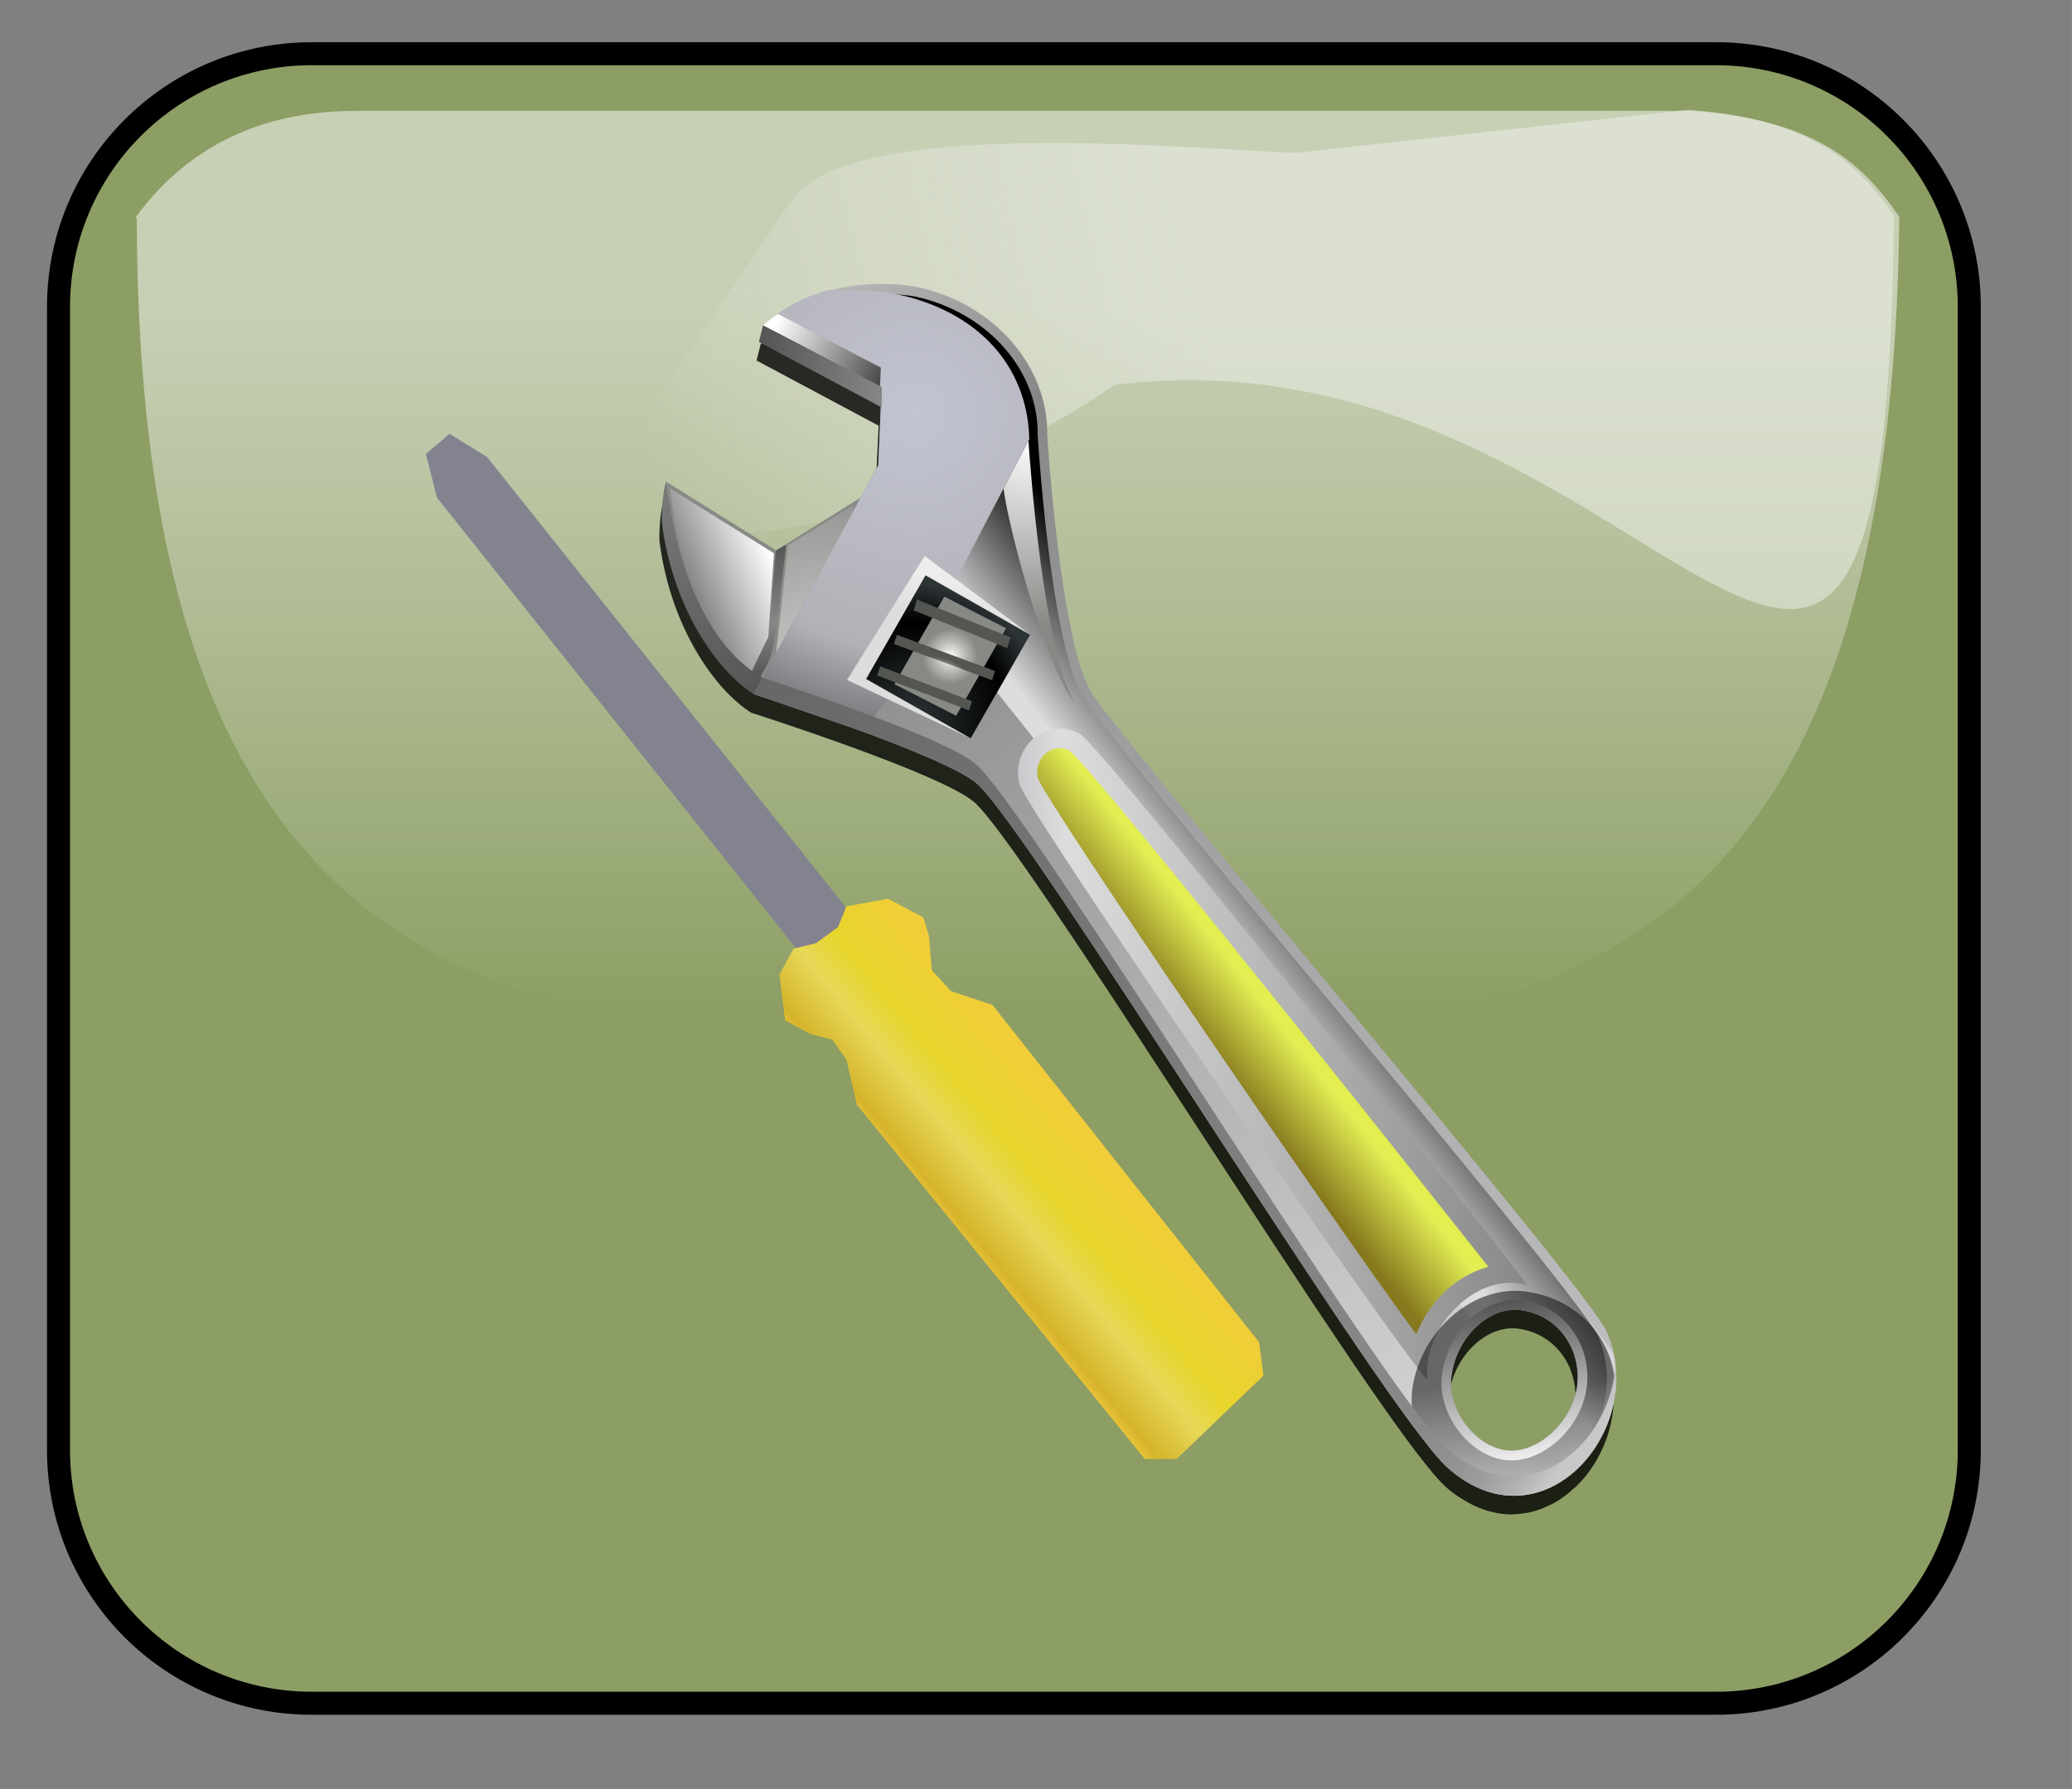 ﻿<?xml version="1.0" encoding="utf-8"?>
<!DOCTYPE svg PUBLIC "-//W3C//DTD SVG 1.1//EN" "http://www.w3.org/Graphics/SVG/1.1/DTD/svg11.dtd">
<svg xmlns="http://www.w3.org/2000/svg" xmlns:xlink="http://www.w3.org/1999/xlink" version="1.1" baseProfile="full" width="90" height="77.727" viewBox="0 0 90.00 77.73" enable-background="new 0 0 90.00 77.73" xml:space="preserve">
	<rect x="0" y="0" width="90.00" height="77.73" fill="#808080" stroke="none"/>
	<path fill="#8C9E64" fill-opacity="1" stroke-linejoin="round" stroke="#000000" stroke-opacity="1" d="M 13.54,2.334L 74.54,2.334C 80.615,2.334 85.54,7.259 85.54,13.334L 85.54,63.001C 85.54,69.076 80.615,74.001 74.54,74.001L 13.54,74.001C 7.465,74.001 2.54,69.076 2.54,63.001L 2.54,13.334C 2.54,7.259 7.465,2.334 13.54,2.334 Z "/>
	<linearGradient id="SVGID_Fill1_" gradientUnits="objectBoundingBox" x1="0.504" y1="-0.275" x2="2.054" y2="-0.275" gradientTransform="rotate(90 0.504 -0.275)">
		<stop offset="0.316" stop-color="#F0F1EC" stop-opacity="0.592"/>
		<stop offset="0.8" stop-color="#FFFFFF" stop-opacity="0"/>
	</linearGradient>
	<path fill="url(#SVGID_Fill1_)" stroke-width="0.2" stroke-linejoin="round" d="M 73.56,4.818L 15.449,4.818C 12.415,4.818 8.641,5.665 5.874,9.463L 5.94,9.463C 6.005,45.062 24.106,45.183 44.483,45.183C 64.86,45.183 82.169,44.839 82.499,9.38L 82.499,9.408C 81.049,7.341 79.138,5.218 73.56,4.818 Z "/>
	<linearGradient id="SVGID_Fill2_" gradientUnits="objectBoundingBox" x1="0.94" y1="0.437" x2="2.525" y2="0.437" gradientTransform="rotate(170.547 0.94 0.437)">
		<stop offset="0.274" stop-color="#F0F1EC" stop-opacity="0.502"/>
		<stop offset="0.563" stop-color="#FFFFFF" stop-opacity="0"/>
	</linearGradient>
	<path fill="url(#SVGID_Fill2_)" stroke-width="0.2" stroke-linejoin="round" d="M 73.33,4.771L 56.342,6.633C 53.308,6.633 37.191,4.846 34.424,8.644L 26.342,20.56C 30.701,27.566 46.02,18.475 48.392,16.725C 72.023,13.708 81.939,44.792 82.268,9.333L 82.268,9.361C 80.819,7.294 78.908,5.172 73.33,4.771 Z "/>
	<linearGradient id="SVGID_Fill3_" gradientUnits="objectBoundingBox" x1="0.384" y1="-0.054" x2="1.499" y2="-0.054" gradientTransform="rotate(135.748 0.384 -0.054)">
		<stop offset="0.391" stop-color="#83838F" stop-opacity="1"/>
		<stop offset="0.46" stop-color="#4F4F5E" stop-opacity="1"/>
		<stop offset="0.53" stop-color="#8D8D99" stop-opacity="1"/>
		<stop offset="0.614" stop-color="#AAABB9" stop-opacity="1"/>
	</linearGradient>
	<path fill="url(#SVGID_Fill3_)" stroke-width="0.2" stroke-linejoin="round" d="M 18.499,19.724L 19.525,18.849L 21.154,19.853L 37.422,40.274L 35.203,41.986L 18.978,21.619L 18.499,19.724 Z "/>
	<linearGradient id="SVGID_Fill4_" gradientUnits="objectBoundingBox" x1="0.891" y1="0.244" x2="1.815" y2="0.244" gradientTransform="rotate(136.39 0.891 0.244)">
		<stop offset="0.256" stop-color="#F5CA3F" stop-opacity="1"/>
		<stop offset="0.474" stop-color="#E7D52C" stop-opacity="1"/>
		<stop offset="0.549" stop-color="#E7D858" stop-opacity="1"/>
		<stop offset="0.651" stop-color="#D5B42B" stop-opacity="1"/>
		<stop offset="0.684" stop-color="#F5CA3F" stop-opacity="1"/>
	</linearGradient>
	<path fill="url(#SVGID_Fill4_)" stroke-width="0.2" stroke-linejoin="round" d="M 36.397,40.283L 35.447,40.977L 34.467,41.218L 33.853,42.334L 34.099,44.325L 35.202,44.928L 36.152,45.17L 36.765,46.044L 37.225,48.005L 49.729,63.39L 51.109,63.39L 54.878,59.77L 54.694,58.322L 43.109,43.661L 41.301,43.058L 40.474,42.153L 40.351,40.675L 40.106,39.86L 38.573,39.046L 36.765,39.378L 36.397,40.283 Z "/>
	<path fill="none" stroke-width="1.333" stroke-linejoin="round" stroke="#BDAA28" stroke-opacity="1" d="M 46.477,32.625C 47.555,33.567 57.523,46.028 64.646,55.036C 64.088,55.193 63.536,55.47 63.032,55.881C 62.333,56.45 61.83,57.183 61.516,57.968C 57.643,52.709 45.747,35.303 45.087,33.833C 45.068,33.754 45.055,33.676 45.051,33.599C 45.036,33.248 45.176,32.928 45.452,32.711C 45.757,32.47 46.138,32.444 46.477,32.625 Z "/>
	<path fill="#000000" fill-opacity="0.804" stroke-width="0.2" stroke-linejoin="round" d="M 65.951,57.727C 64.591,57.541 63.149,58.893 62.939,60.616C 62.765,62.04 63.938,63.629 65.297,63.814C 66.658,64.001 68.176,62.612 68.395,61.052C 68.408,60.958 68.427,60.856 68.432,60.762C 68.436,60.668 68.435,60.573 68.43,60.479C 68.417,60.199 68.359,59.929 68.27,59.664C 68.241,59.575 68.215,59.493 68.177,59.408C 67.803,58.557 67.025,57.874 65.951,57.727 Z M 39.565,13.244C 39.678,13.263 39.746,13.28 39.749,13.281C 43.079,14.001 45.426,16.719 45.383,19.706C 45.384,19.719 45.927,28.363 47.227,30.767C 48.247,32.655 68.777,56.662 69.671,58.649C 70.25,59.935 70.21,61.331 69.762,62.56C 69.475,63.338 69.028,64.038 68.458,64.588C 68.428,64.618 68.391,64.637 68.36,64.665C 68.308,64.713 68.256,64.767 68.203,64.812C 68.129,64.874 68.056,64.932 67.979,64.989C 67.838,65.094 67.69,65.193 67.539,65.28C 67.521,65.29 67.503,65.301 67.485,65.311C 67.415,65.35 67.343,65.378 67.27,65.412C 67.161,65.465 67.05,65.52 66.936,65.562L 66.898,65.57C 66.815,65.6 66.732,65.63 66.648,65.654C 66.605,65.666 66.561,65.678 66.518,65.689C 66.482,65.697 66.45,65.706 66.414,65.714C 66.355,65.726 66.294,65.733 66.234,65.742C 66.008,65.779 65.77,65.803 65.535,65.795C 65.397,65.79 65.253,65.775 65.113,65.754C 65.054,65.745 65,65.731 64.941,65.719C 64.734,65.678 64.531,65.618 64.322,65.538C 64.275,65.52 64.225,65.501 64.179,65.481C 64.103,65.449 64.028,65.412 63.953,65.376C 63.822,65.311 63.696,65.24 63.565,65.159C 63.512,65.127 63.454,65.097 63.401,65.062C 63.326,65.011 63.246,64.96 63.17,64.904C 63.144,64.885 63.116,64.863 63.09,64.843C 62.987,64.763 62.885,64.676 62.783,64.585C 62.7,64.511 62.599,64.408 62.493,64.292C 62.421,64.213 62.334,64.115 62.252,64.018C 62.142,63.889 61.997,63.704 61.871,63.546C 61.764,63.41 61.645,63.261 61.514,63.09C 56.939,57.079 44.298,36.512 42.301,34.837C 40.794,33.572 32.628,30.965 32.628,30.965C 31.079,29.989 29.135,27.291 28.646,23.531C 28.604,22.557 28.83,21.567 28.849,21.748L 33.617,24.715L 37.283,22.422L 38.042,21.018L 38.163,18.493L 32.862,15.664L 33.042,14.943C 35.517,12.766 38.772,13.117 39.565,13.244 Z "/>
	<linearGradient id="SVGID_Fill5_" gradientUnits="objectBoundingBox" x1="0.861" y1="1.056" x2="3.227" y2="1.056" gradientTransform="rotate(256.941 0.861 1.056)">
		<stop offset="0" stop-color="#545454" stop-opacity="1"/>
		<stop offset="0.686" stop-color="#878787" stop-opacity="1"/>
		<stop offset="1" stop-color="#878787" stop-opacity="1"/>
	</linearGradient>
	<path fill="url(#SVGID_Fill5_)" stroke-width="0.2" stroke-linejoin="round" d="M 28.951,20.939C 29.389,25.003 32.117,28.483 33.645,28.93L 32.736,30.156C 31.188,29.18 29.237,26.486 28.749,22.726L 28.749,22.726C 28.71,21.828 28.898,20.911 28.942,20.917L 28.951,20.939 Z "/>
	<path fill="#888A85" fill-opacity="1" stroke-width="0.2" stroke-linejoin="round" d="M 28.951,20.939L 33.714,23.908L 37.385,21.617C 37.688,22.222 36.438,30.36 34.648,30.022C 31.372,29.402 29.494,25.561 28.951,20.939 Z "/>
	<linearGradient id="SVGID_Fill6_" gradientUnits="objectBoundingBox" x1="0.964" y1="0.351" x2="2.072" y2="0.351" gradientTransform="rotate(142.709 0.964 0.351)">
		<stop offset="0" stop-color="#FFFFFF" stop-opacity="1"/>
		<stop offset="0.639" stop-color="#878787" stop-opacity="1"/>
		<stop offset="1" stop-color="#878787" stop-opacity="1"/>
	</linearGradient>
	<path fill="url(#SVGID_Fill6_)" stroke-width="0.2" stroke-linejoin="round" d="M 33.618,24.038L 33.367,27.727L 32.636,29.123C 31.804,28.508 31.109,27.631 30.549,26.564L 30.549,26.564C 29.816,25.058 29.333,23.215 29.098,21.222L 33.618,24.038 Z "/>
	<radialGradient id="SVGID_Fill7_" cx="35.429" cy="28.463" r="13.953" gradientUnits="userSpaceOnUse" gradientTransform="rotate(201.175 35.429 28.463)">
		<stop offset="0" stop-color="#FFFFFF" stop-opacity="0.518"/>
		<stop offset="1" stop-color="#3D3D3D" stop-opacity="0.518"/>
	</radialGradient>
	<path fill="url(#SVGID_Fill7_)" stroke-width="0.2" stroke-linejoin="round" d="M 37.057,21.977L 37.064,22.002C 37.316,22.868 36.42,30.436 34.666,30.104C 34.278,30.031 33.904,29.911 33.555,29.751L 34.223,23.695L 37.048,21.963 Z "/>
	<linearGradient id="SVGID_Fill8_" gradientUnits="objectBoundingBox" x1="0.927" y1="0.976" x2="2.485" y2="0.976" gradientTransform="rotate(242.354 0.927 0.976)">
		<stop offset="0" stop-color="#DDDDDD" stop-opacity="1"/>
		<stop offset="0.686" stop-color="#878787" stop-opacity="1"/>
		<stop offset="0.894" stop-color="#DDDDDD" stop-opacity="1"/>
		<stop offset="1" stop-color="#DDDDDD" stop-opacity="1"/>
	</linearGradient>
	<path fill="url(#SVGID_Fill8_)" stroke-width="0.2" stroke-linejoin="round" d="M 39.852,12.473C 43.182,13.194 45.531,15.908 45.487,18.895L 45.487,18.895C 45.488,18.908 46.031,27.556 47.332,29.96L 47.332,29.96C 48.352,31.848 68.88,55.85 69.775,57.837L 69.775,57.837C 71.664,62.032 67.017,67.435 62.886,63.774L 62.886,63.774C 60.161,61.359 44.639,35.896 42.41,34.026L 42.41,34.026C 40.903,32.761 32.737,30.155 32.737,30.155L 38.148,20.215L 38.297,16.816L 33.146,14.13C 35.426,12.123 38.373,12.272 39.442,12.408L 39.442,12.408C 39.698,12.441 39.846,12.473 39.852,12.473 Z M 68.504,60.24C 68.714,58.742 67.777,57.157 66.059,56.921L 66.059,56.921C 64.699,56.735 63.254,58.086 63.044,59.809L 63.044,59.809C 62.87,61.233 64.046,62.825 65.405,63.011L 65.423,63.014L 65.423,63.014C 66.778,63.186 68.286,61.793 68.504,60.24 Z "/>
	<linearGradient id="SVGID_Fill9_" gradientUnits="objectBoundingBox" x1="0.604" y1="0.44" x2="0.764" y2="0.44" gradientTransform="rotate(132.351 0.604 0.44)">
		<stop offset="0" stop-color="#000000" stop-opacity="1"/>
		<stop offset="0.894" stop-color="#DDDDE0" stop-opacity="1"/>
		<stop offset="1" stop-color="#DDDDE0" stop-opacity="1"/>
	</linearGradient>
	<path fill="url(#SVGID_Fill9_)" stroke-width="0.2" stroke-linejoin="round" d="M 38.558,20.331L 38.723,16.562C 38.723,16.562 34.902,14.569 33.95,14.073C 36.526,12.257 39.727,12.878 39.763,12.886C 42.767,13.537 44.95,15.905 45.068,18.587C 45.072,18.688 45.074,18.789 45.073,18.89L 45.073,18.891C 45.079,19.042 45.609,27.652 46.967,30.165C 47.456,31.069 51.873,36.399 56.987,42.571C 62.311,48.996 68.937,56.993 69.397,58.014C 69.646,58.567 69.77,59.131 69.795,59.683C 69.865,61.28 69.092,62.775 68.061,63.656C 67.882,63.369 67.691,63.065 67.486,62.743C 68.218,62.159 68.778,61.274 68.915,60.298C 69.04,59.405 68.808,58.484 68.278,57.77C 67.761,57.072 66.993,56.622 66.116,56.502C 65.437,56.409 64.719,56.629 64.092,57.121C 64.014,57.183 63.941,57.249 63.869,57.317C 59.1,50.424 50.985,39.476 37.311,22.623C 38.03,21.301 38.558,20.331 38.558,20.331 Z "/>
	<radialGradient id="SVGID_Fill10_" cx="39.679" cy="17.984" r="20.629" gradientUnits="userSpaceOnUse" gradientTransform="rotate(119.417 39.679 17.984)">
		<stop offset="0" stop-color="#C2C4D2" stop-opacity="1"/>
		<stop offset="0.5" stop-color="#B1B1B6" stop-opacity="1"/>
		<stop offset="1" stop-color="#000000" stop-opacity="1"/>
	</radialGradient>
	<path fill="url(#SVGID_Fill10_)" stroke-width="0.2" stroke-linejoin="round" d="M 39.608,12.941C 42.862,13.877 44.644,16.203 44.708,19.082L 41.344,25.529L 40.2,24.879L 37.81,29.578L 38.747,30.166L 37.42,31.767L 32.737,30.156L 38.148,20.215L 38.297,16.816L 33.146,14.13C 33.922,13.434 34.885,12.91 35.955,12.606L 35.955,12.606C 36.757,12.56 37.572,12.59 38.306,12.683L 38.306,12.683C 38.782,12.744 39.224,12.831 39.608,12.941 Z "/>
	<linearGradient id="SVGID_Fill11_" gradientUnits="objectBoundingBox" x1="0.426" y1="0.905" x2="1.209" y2="0.905" gradientTransform="rotate(-77.764 0.426 0.905)">
		<stop offset="0" stop-color="#DDDDDD" stop-opacity="1"/>
		<stop offset="0.722" stop-color="#DDDDDD" stop-opacity="1"/>
		<stop offset="1" stop-color="#EDEDEB" stop-opacity="1"/>
	</linearGradient>
	<path fill="url(#SVGID_Fill11_)" stroke-width="0.2" stroke-linejoin="round" d="M 44.746,27.577L 42.165,32.08L 36.792,29.543L 40.164,24.154L 44.746,27.577 Z "/>
	<radialGradient id="SVGID_Fill12_" cx="39.528" cy="31.296" r="5.943" gradientUnits="userSpaceOnUse" gradientTransform="rotate(177.494 39.528 31.296)">
		<stop offset="0" stop-color="#2D3436" stop-opacity="1"/>
		<stop offset="0.722" stop-color="#000000" stop-opacity="1"/>
		<stop offset="1" stop-color="#2D3436" stop-opacity="1"/>
	</radialGradient>
	<path fill="url(#SVGID_Fill12_)" stroke-width="0.2" stroke-linejoin="round" d="M 44.746,27.577L 42.165,32.08L 37.62,29.5L 40.202,24.997L 44.746,27.577 Z "/>
	<radialGradient id="SVGID_Fill13_" cx="41.275" cy="28.513" r="1.202" gradientUnits="userSpaceOnUse" gradientTransform="rotate(203.792 41.275 28.513)">
		<stop offset="0" stop-color="#FFFFFF" stop-opacity="1"/>
		<stop offset="0.527" stop-color="#BABCB6" stop-opacity="1"/>
		<stop offset="1" stop-color="#878985" stop-opacity="1"/>
	</radialGradient>
	<path fill="url(#SVGID_Fill13_)" stroke-width="0.2" stroke-linejoin="round" d="M 43.699,27.295L 41.532,31.098L 38.852,29.725L 41.02,25.922L 43.699,27.295 Z "/>
	<radialGradient id="SVGID_Fill14_" cx="41.223" cy="29.337" r="1.837" gradientUnits="userSpaceOnUse" gradientTransform="rotate(190.894 41.223 29.337)">
		<stop offset="0" stop-color="#878985" stop-opacity="1"/>
		<stop offset="0.621" stop-color="#FFFFFF" stop-opacity="1"/>
		<stop offset="1" stop-color="#545652" stop-opacity="1"/>
	</radialGradient>
	<path fill="url(#SVGID_Fill14_)" stroke-width="0.2" stroke-linejoin="round" d="M 43.891,27.692L 43.749,28.16L 39.686,26.517L 39.829,26.049L 43.891,27.692 Z "/>
	<radialGradient id="SVGID_Fill15_" cx="39.663" cy="31.831" r="1.814" gradientUnits="userSpaceOnUse" gradientTransform="rotate(189.545 39.663 31.832)">
		<stop offset="0" stop-color="#878985" stop-opacity="1"/>
		<stop offset="0.621" stop-color="#FFFFFF" stop-opacity="1"/>
		<stop offset="1" stop-color="#545652" stop-opacity="1"/>
	</radialGradient>
	<path fill="url(#SVGID_Fill15_)" stroke-width="0.2" stroke-linejoin="round" d="M 42.218,30.466L 42.092,30.864L 38.103,29.348L 38.23,28.949L 42.218,30.466 Z "/>
	<radialGradient id="SVGID_Fill16_" cx="40.529" cy="30.468" r="1.945" gradientUnits="userSpaceOnUse" gradientTransform="rotate(188.956 40.529 30.468)">
		<stop offset="0" stop-color="#878985" stop-opacity="1"/>
		<stop offset="0.621" stop-color="#FFFFFF" stop-opacity="1"/>
		<stop offset="1" stop-color="#545652" stop-opacity="1"/>
	</radialGradient>
	<path fill="url(#SVGID_Fill16_)" stroke-width="0.2" stroke-linejoin="round" d="M 43.221,29.154L 43.09,29.551L 38.828,27.978L 38.957,27.581L 43.221,29.154 Z "/>
	<linearGradient id="SVGID_Fill17_" gradientUnits="objectBoundingBox" x1="0.588" y1="0.996" x2="1.591" y2="0.996" gradientTransform="rotate(269.246 0.588 0.996)">
		<stop offset="0" stop-color="#545454" stop-opacity="1"/>
		<stop offset="0.397" stop-color="#878787" stop-opacity="1"/>
		<stop offset="1" stop-color="#545454" stop-opacity="1"/>
	</linearGradient>
	<path fill="url(#SVGID_Fill17_)" stroke-width="0.2" stroke-linejoin="round" d="M 33.713,27.206C 33.514,29.021 33.111,29.101 33.041,29.422L 33.041,29.422C 32.902,29.352 32.866,29.349 32.845,29.349L 32.845,29.349C 32.819,29.348 32.813,29.35 32.663,29.23L 32.663,29.23C 32.704,29.073 33.206,27.996 33.408,27.612L 33.408,27.612C 33.47,26.706 33.683,24.17 33.7,23.929L 33.7,23.929C 33.865,23.826 33.929,23.786 34.131,23.677L 34.131,23.677C 34.152,23.79 33.742,27.091 33.713,27.206 Z "/>
	<linearGradient id="SVGID_Fill18_" gradientUnits="objectBoundingBox" x1="0.979" y1="0.478" x2="1.933" y2="0.478" gradientTransform="rotate(176.778 0.979 0.478)">
		<stop offset="0" stop-color="#878787" stop-opacity="1"/>
		<stop offset="0.894" stop-color="#DDDDDD" stop-opacity="1"/>
		<stop offset="1" stop-color="#C6C6CB" stop-opacity="1"/>
	</linearGradient>
	<path fill="url(#SVGID_Fill18_)" stroke-width="0.2" stroke-linejoin="round" d="M 46.914,31.895C 47.889,32.454 66.493,55.901 66.361,55.855L 66.361,55.855C 64.333,55.156 61.756,57.521 62.007,59.962L 62.007,59.962C 60.574,58.43 44.571,35.165 44.29,34.084L 44.29,34.084C 43.927,32.686 45.051,31.517 46.251,31.67L 46.251,31.67C 46.472,31.698 46.696,31.771 46.914,31.895 Z "/>
	<linearGradient id="SVGID_Fill19_" gradientUnits="objectBoundingBox" x1="0.552" y1="0.427" x2="0.742" y2="0.427" gradientTransform="rotate(134.235 0.552 0.427)">
		<stop offset="0" stop-color="#E2EE48" stop-opacity="1"/>
		<stop offset="0.213" stop-color="#E3EE54" stop-opacity="1"/>
		<stop offset="1" stop-color="#85781D" stop-opacity="1"/>
	</linearGradient>
	<path fill="url(#SVGID_Fill19_)" stroke-width="0.2" stroke-linejoin="round" d="M 46.477,32.626C 47.555,33.567 57.523,46.028 64.646,55.036L 64.646,55.036C 64.088,55.193 63.536,55.47 63.032,55.881L 63.032,55.881C 62.333,56.45 61.83,57.183 61.516,57.969L 61.516,57.969C 57.643,52.709 45.747,35.302 45.087,33.832L 45.087,33.832C 45.069,33.754 45.055,33.676 45.051,33.599L 45.051,33.599C 45.036,33.249 45.177,32.928 45.452,32.711L 45.452,32.711C 45.657,32.549 45.897,32.484 46.135,32.514L 46.135,32.514C 46.251,32.529 46.366,32.566 46.477,32.626 Z "/>
	<radialGradient id="SVGID_Fill20_" cx="44.71" cy="18.91" r="8.299" gradientUnits="userSpaceOnUse" gradientTransform="rotate(170.941 44.71 18.91)">
		<stop offset="0" stop-color="#FFFFFF" stop-opacity="1"/>
		<stop offset="1" stop-color="#878985" stop-opacity="1"/>
	</radialGradient>
	<path fill="url(#SVGID_Fill20_)" stroke-width="0.2" stroke-linejoin="round" d="M 46.604,30.371C 46.638,30.434 46.693,30.521 46.759,30.619L 46.759,30.619C 46.572,30.383 46.437,30.2 46.371,30.087L 46.371,30.087C 45.14,28.01 43.738,22.587 43.591,21.22L 44.672,19.149C 44.763,20.498 45.322,28 46.604,30.371 Z "/>
	<linearGradient id="SVGID_Fill21_" gradientUnits="objectBoundingBox" x1="0.526" y1="1.099" x2="1.237" y2="1.099" gradientTransform="rotate(267.071 0.526 1.099)">
		<stop offset="0" stop-color="#FFFFFF" stop-opacity="0.502"/>
		<stop offset="1" stop-color="#000000" stop-opacity="0.502"/>
	</linearGradient>
	<path fill="url(#SVGID_Fill21_)" stroke-width="0.2" stroke-linejoin="round" d="M 65.405,63.011C 66.765,63.198 68.285,61.8 68.504,60.241C 68.714,58.742 67.778,57.156 66.059,56.921C 64.7,56.735 63.254,58.086 63.044,59.809C 62.87,61.233 64.046,62.825 65.405,63.011 Z M 61.631,62.301C 61.371,61.676 61.257,61.009 61.344,60.362C 61.524,59.019 62.291,57.734 63.394,56.923C 64.271,56.28 65.277,55.99 66.227,56.107C 67.451,56.259 68.522,56.842 69.242,57.746C 69.872,58.539 70.195,59.531 70.164,60.528C 69.743,63.892 66.154,66.671 62.885,63.773C 62.599,63.52 62.169,63.009 61.631,62.301 Z "/>
	<linearGradient id="SVGID_Fill22_" gradientUnits="objectBoundingBox" x1="0.566" y1="0.961" x2="1.541" y2="0.961" gradientTransform="rotate(262.803 0.566 0.961)">
		<stop offset="0" stop-color="#EDEDED" stop-opacity="1"/>
		<stop offset="1" stop-color="#525252" stop-opacity="1"/>
	</linearGradient>
	<path fill="url(#SVGID_Fill22_)" stroke-width="0.2" stroke-linejoin="round" d="M 66.116,56.502C 66.993,56.622 67.76,57.072 68.278,57.77L 68.278,57.77C 68.807,58.484 69.039,59.405 68.915,60.298L 68.915,60.298C 68.658,62.124 66.925,63.646 65.347,63.43L 65.347,63.43C 63.777,63.215 62.432,61.397 62.632,59.759L 62.632,59.759C 62.758,58.727 63.303,57.742 64.092,57.121L 64.092,57.121C 64.711,56.634 65.422,56.414 66.096,56.499L 66.116,56.502 Z M 68.504,60.24C 68.714,58.742 67.778,57.156 66.059,56.921L 66.059,56.921C 64.699,56.735 63.254,58.086 63.044,59.809L 63.044,59.809C 62.87,61.233 64.046,62.825 65.405,63.011L 65.423,63.014L 65.423,63.014C 66.778,63.186 68.286,61.793 68.504,60.24 Z "/>
	<path fill="#9B9BA1" fill-opacity="0.404" stroke-width="0.2" stroke-linejoin="round" d="M 49.245,32.872C 49.129,32.657 49.02,32.389 48.917,32.08C 53.951,38.416 69.011,56.142 69.774,57.837C 69.923,58.167 70.027,58.504 70.098,58.845C 67.859,55.431 50.161,34.578 49.245,32.872 Z "/>
	<linearGradient id="SVGID_Fill23_" gradientUnits="objectBoundingBox" x1="0.958" y1="0.896" x2="2.258" y2="0.896" gradientTransform="rotate(216.251 0.958 0.896)">
		<stop offset="0" stop-color="#C8C8C8" stop-opacity="1"/>
		<stop offset="0.023" stop-color="#B1B1B1" stop-opacity="1"/>
		<stop offset="0.05" stop-color="#9E9E9E" stop-opacity="1"/>
		<stop offset="0.082" stop-color="#919191" stop-opacity="1"/>
		<stop offset="0.122" stop-color="#898989" stop-opacity="1"/>
		<stop offset="0.201" stop-color="#878787" stop-opacity="1"/>
		<stop offset="1" stop-color="#676767" stop-opacity="1"/>
	</linearGradient>
	<path fill="url(#SVGID_Fill23_)" stroke-width="0.2" stroke-linejoin="round" d="M 42.372,33.182C 44.602,35.053 60.124,60.516 62.847,62.931L 62.847,62.931C 66.263,65.957 70.025,62.79 70.163,59.233L 70.163,59.233C 70.451,61.485 69.182,63.763 67.346,64.626L 67.342,64.627L 67.319,64.638L 67.306,64.644L 67.302,64.646L 67.302,64.646C 65.993,65.241 64.405,65.12 62.886,63.774L 62.886,63.774C 60.161,61.359 44.639,35.896 42.41,34.026L 42.41,34.026C 40.903,32.761 32.737,30.155 32.737,30.155L 33.122,29.449C 34.808,29.999 41.071,32.09 42.372,33.182 Z "/>
	<linearGradient id="SVGID_Fill24_" gradientUnits="objectBoundingBox" x1="1.047" y1="0.672" x2="2.166" y2="0.672" gradientTransform="rotate(188.17 1.047 0.672)">
		<stop offset="0" stop-color="#878787" stop-opacity="1"/>
		<stop offset="1" stop-color="#545454" stop-opacity="1"/>
	</linearGradient>
	<path fill="url(#SVGID_Fill24_)" stroke-width="0.2" stroke-linejoin="round" d="M 38.297,16.816L 38.299,17.702L 32.963,14.855L 33.146,14.13L 38.297,16.816 Z "/>
	<linearGradient id="SVGID_Fill25_" gradientUnits="objectBoundingBox" x1="1.374" y1="1.217" x2="3.098" y2="1.217" gradientTransform="rotate(197.79 1.374 1.217)">
		<stop offset="0" stop-color="#000000" stop-opacity="1"/>
		<stop offset="0.894" stop-color="#FFFFFF" stop-opacity="1"/>
		<stop offset="1" stop-color="#FFFFFF" stop-opacity="1"/>
	</linearGradient>
	<path fill="url(#SVGID_Fill25_)" stroke-width="0.2" stroke-linejoin="round" d="M 38.26,15.972L 38.224,16.778L 33.146,14.13C 33.354,13.947 33.568,13.787 33.785,13.639L 38.26,15.972 Z "/>
</svg>

